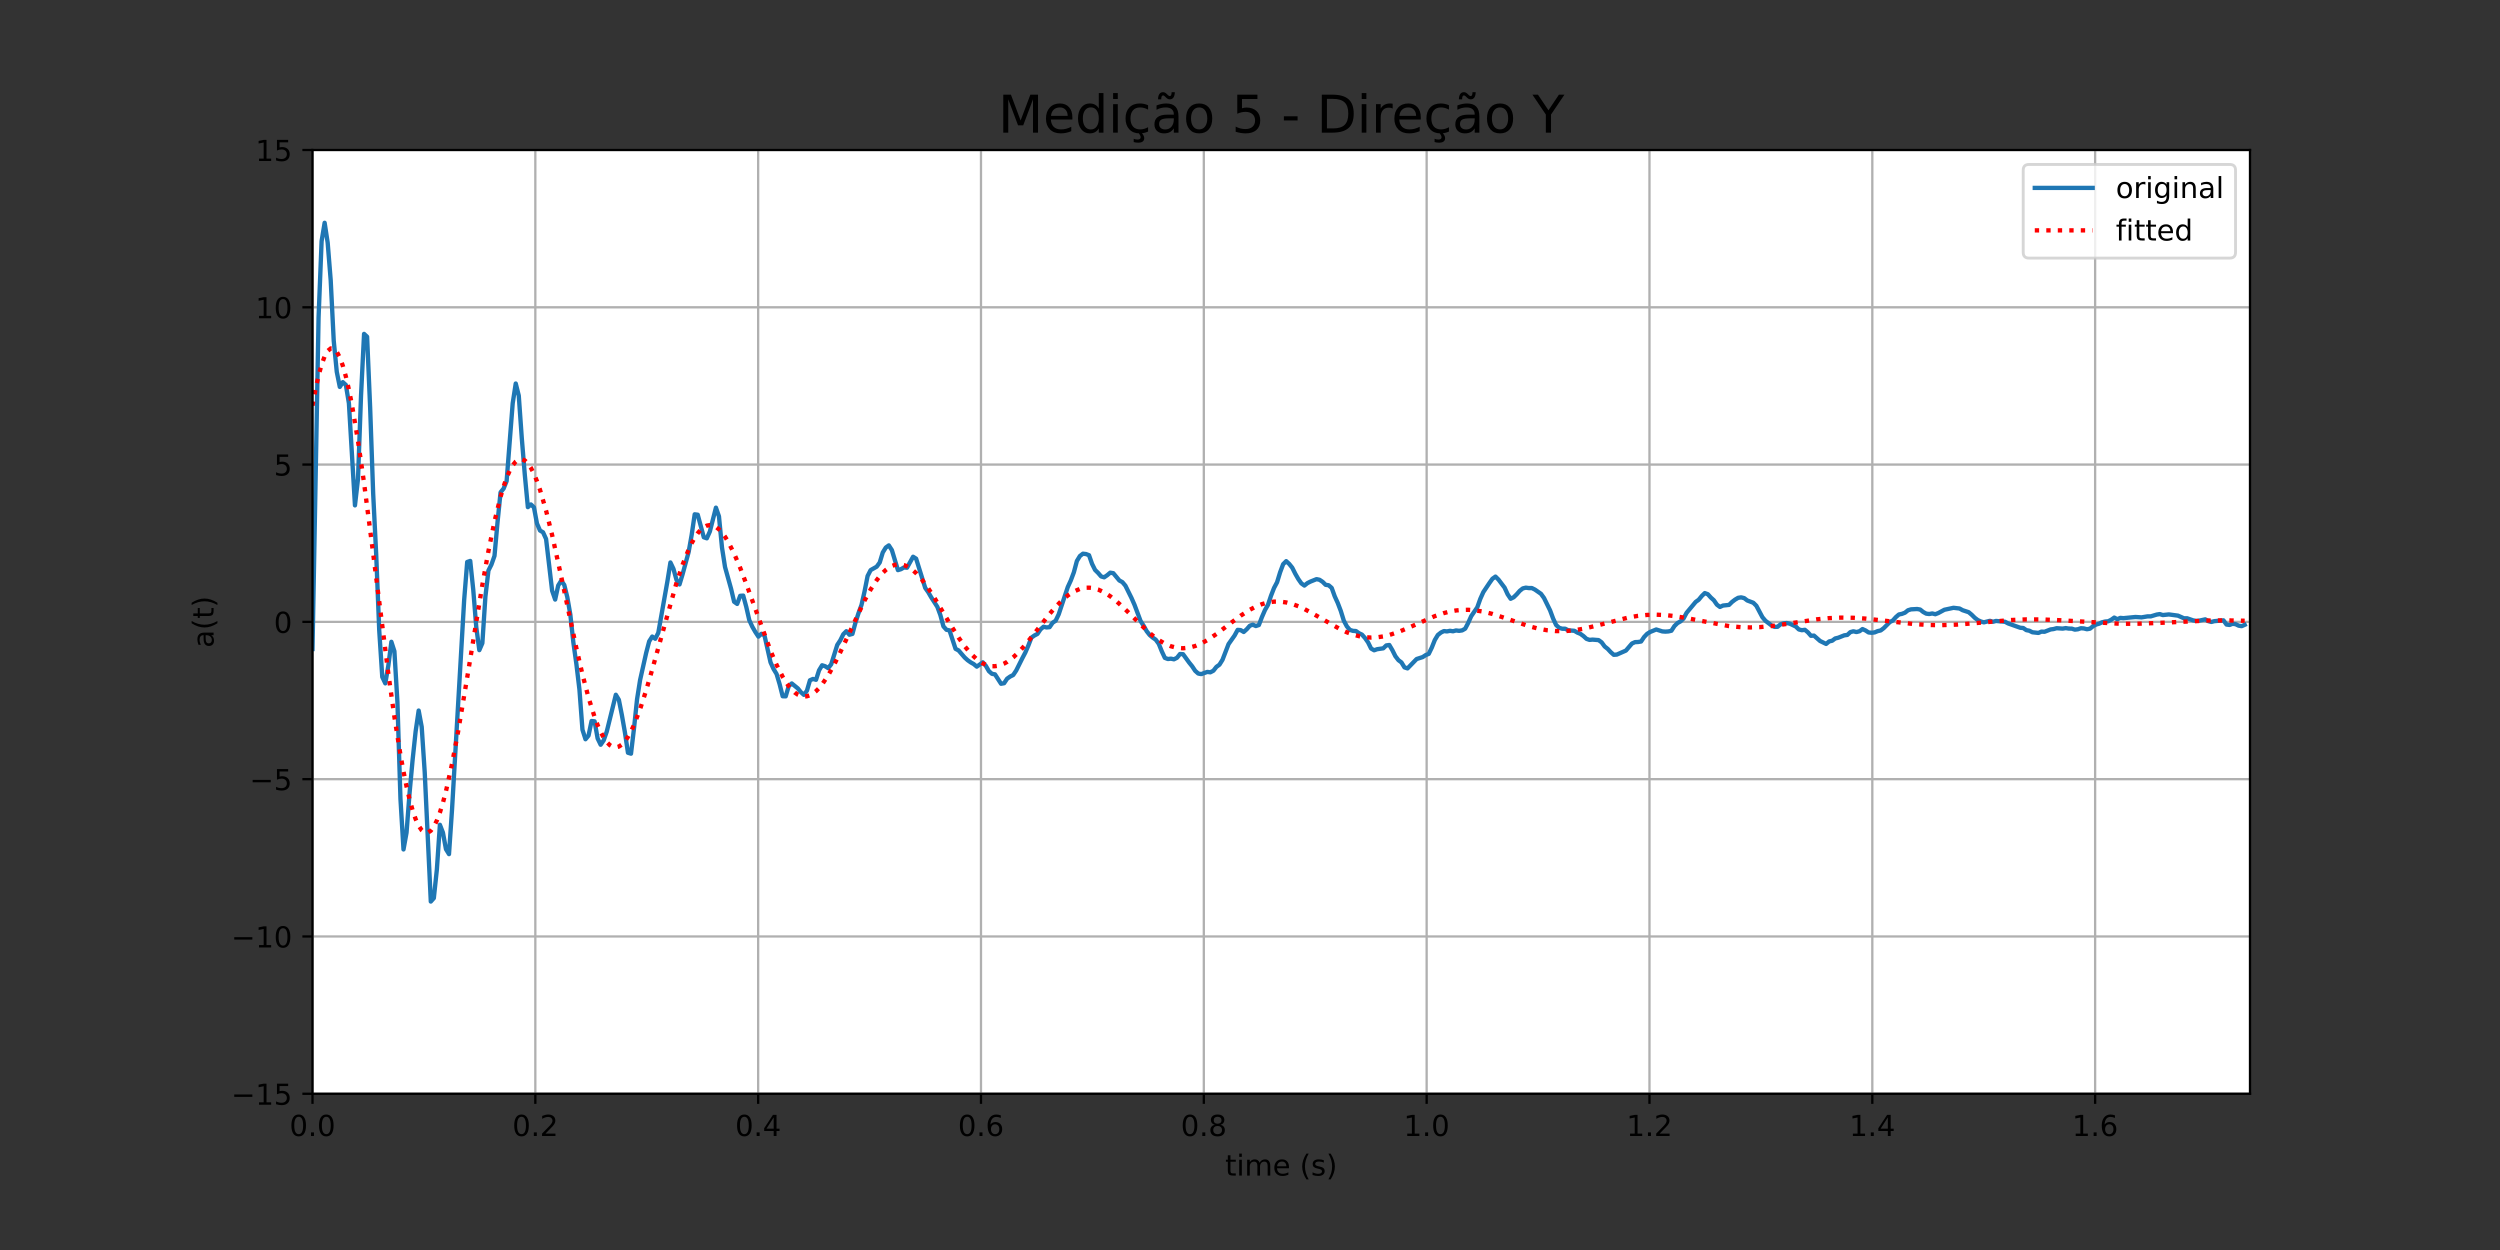 <?xml version="1.0" encoding="utf-8" standalone="no"?>
<!DOCTYPE svg PUBLIC "-//W3C//DTD SVG 1.1//EN"
  "http://www.w3.org/Graphics/SVG/1.1/DTD/svg11.dtd">
<!-- Created with matplotlib (https://matplotlib.org/) -->
<svg height="432pt" version="1.1" viewBox="0 0 864 432" width="864pt" xmlns="http://www.w3.org/2000/svg" xmlns:xlink="http://www.w3.org/1999/xlink">
 <rect x="0" y="0" width="864" height="432" fill="#333333" stroke="none"/>
 <defs>
  <style type="text/css">*{stroke-linecap:butt;stroke-linejoin:round;}</style>
 </defs>
 <g id="figure_1">
  <g id="patch_1">
   <path d="M 0 432 
L 864 432 
L 864 0 
L 0 0 
z
" style="fill:none;"/>
  </g>
  <g id="axes_1">
   <g id="patch_2">
    <path d="M 108 378 
L 777.6 378 
L 777.6 51.84 
L 108 51.84 
z
" style="fill:#ffffff;"/>
   </g>
   <g id="matplotlib.axis_1">
    <g id="xtick_1">
     <g id="line2d_1">
      <path clip-path="url(#p4e33ed9fc6)" d="M 108 378 
L 108 51.84 
" style="fill:none;stroke:#b0b0b0;stroke-linecap:square;stroke-width:0.8;"/>
     </g>
     <g id="line2d_2">
      <defs>
       <path d="M 0 0 
L 0 3.5 
" id="m8646ff4708" style="stroke:#000000;stroke-width:0.8;"/>
      </defs>
      <g>
       <use style="stroke:#000000;stroke-width:0.8;" x="108" xlink:href="#m8646ff4708" y="378"/>
      </g>
     </g>
     <g id="text_1">
      <!-- 0.0 -->
      <g transform="translate(100.048 392.598)scale(0.1 -0.1)">
       <defs>
        <path d="M 31.781 66.406 
Q 24.172 66.406 20.328 58.906 
Q 16.5 51.422 16.5 36.375 
Q 16.5 21.391 20.328 13.891 
Q 24.172 6.391 31.781 6.391 
Q 39.453 6.391 43.281 13.891 
Q 47.125 21.391 47.125 36.375 
Q 47.125 51.422 43.281 58.906 
Q 39.453 66.406 31.781 66.406 
z
M 31.781 74.219 
Q 44.047 74.219 50.516 64.516 
Q 56.984 54.828 56.984 36.375 
Q 56.984 17.969 50.516 8.266 
Q 44.047 -1.422 31.781 -1.422 
Q 19.531 -1.422 13.062 8.266 
Q 6.594 17.969 6.594 36.375 
Q 6.594 54.828 13.062 64.516 
Q 19.531 74.219 31.781 74.219 
z
" id="DejaVuSans-48"/>
        <path d="M 10.688 12.406 
L 21 12.406 
L 21 0 
L 10.688 0 
z
" id="DejaVuSans-46"/>
       </defs>
       <use xlink:href="#DejaVuSans-48"/>
       <use x="63.623" xlink:href="#DejaVuSans-46"/>
       <use x="95.41" xlink:href="#DejaVuSans-48"/>
      </g>
     </g>
    </g>
    <g id="xtick_2">
     <g id="line2d_3">
      <path clip-path="url(#p4e33ed9fc6)" d="M 185.01 378 
L 185.01 51.84 
" style="fill:none;stroke:#b0b0b0;stroke-linecap:square;stroke-width:0.8;"/>
     </g>
     <g id="line2d_4">
      <g>
       <use style="stroke:#000000;stroke-width:0.8;" x="185.01" xlink:href="#m8646ff4708" y="378"/>
      </g>
     </g>
     <g id="text_2">
      <!-- 0.2 -->
      <g transform="translate(177.058 392.598)scale(0.1 -0.1)">
       <defs>
        <path d="M 19.188 8.297 
L 53.609 8.297 
L 53.609 0 
L 7.328 0 
L 7.328 8.297 
Q 12.938 14.109 22.625 23.891 
Q 32.328 33.688 34.812 36.531 
Q 39.547 41.844 41.422 45.531 
Q 43.312 49.219 43.312 52.781 
Q 43.312 58.594 39.234 62.25 
Q 35.156 65.922 28.609 65.922 
Q 23.969 65.922 18.812 64.312 
Q 13.672 62.703 7.812 59.422 
L 7.812 69.391 
Q 13.766 71.781 18.938 73 
Q 24.125 74.219 28.422 74.219 
Q 39.75 74.219 46.484 68.547 
Q 53.219 62.891 53.219 53.422 
Q 53.219 48.922 51.531 44.891 
Q 49.859 40.875 45.406 35.406 
Q 44.188 33.984 37.641 27.219 
Q 31.109 20.453 19.188 8.297 
z
" id="DejaVuSans-50"/>
       </defs>
       <use xlink:href="#DejaVuSans-48"/>
       <use x="63.623" xlink:href="#DejaVuSans-46"/>
       <use x="95.41" xlink:href="#DejaVuSans-50"/>
      </g>
     </g>
    </g>
    <g id="xtick_3">
     <g id="line2d_5">
      <path clip-path="url(#p4e33ed9fc6)" d="M 262.02 378 
L 262.02 51.84 
" style="fill:none;stroke:#b0b0b0;stroke-linecap:square;stroke-width:0.8;"/>
     </g>
     <g id="line2d_6">
      <g>
       <use style="stroke:#000000;stroke-width:0.8;" x="262.02" xlink:href="#m8646ff4708" y="378"/>
      </g>
     </g>
     <g id="text_3">
      <!-- 0.4 -->
      <g transform="translate(254.068 392.598)scale(0.1 -0.1)">
       <defs>
        <path d="M 37.797 64.312 
L 12.891 25.391 
L 37.797 25.391 
z
M 35.203 72.906 
L 47.609 72.906 
L 47.609 25.391 
L 58.016 25.391 
L 58.016 17.188 
L 47.609 17.188 
L 47.609 0 
L 37.797 0 
L 37.797 17.188 
L 4.891 17.188 
L 4.891 26.703 
z
" id="DejaVuSans-52"/>
       </defs>
       <use xlink:href="#DejaVuSans-48"/>
       <use x="63.623" xlink:href="#DejaVuSans-46"/>
       <use x="95.41" xlink:href="#DejaVuSans-52"/>
      </g>
     </g>
    </g>
    <g id="xtick_4">
     <g id="line2d_7">
      <path clip-path="url(#p4e33ed9fc6)" d="M 339.029 378 
L 339.029 51.84 
" style="fill:none;stroke:#b0b0b0;stroke-linecap:square;stroke-width:0.8;"/>
     </g>
     <g id="line2d_8">
      <g>
       <use style="stroke:#000000;stroke-width:0.8;" x="339.029" xlink:href="#m8646ff4708" y="378"/>
      </g>
     </g>
     <g id="text_4">
      <!-- 0.6 -->
      <g transform="translate(331.078 392.598)scale(0.1 -0.1)">
       <defs>
        <path d="M 33.016 40.375 
Q 26.375 40.375 22.484 35.828 
Q 18.609 31.297 18.609 23.391 
Q 18.609 15.531 22.484 10.953 
Q 26.375 6.391 33.016 6.391 
Q 39.656 6.391 43.531 10.953 
Q 47.406 15.531 47.406 23.391 
Q 47.406 31.297 43.531 35.828 
Q 39.656 40.375 33.016 40.375 
z
M 52.594 71.297 
L 52.594 62.312 
Q 48.875 64.062 45.094 64.984 
Q 41.312 65.922 37.594 65.922 
Q 27.828 65.922 22.672 59.328 
Q 17.531 52.734 16.797 39.406 
Q 19.672 43.656 24.016 45.922 
Q 28.375 48.188 33.594 48.188 
Q 44.578 48.188 50.953 41.516 
Q 57.328 34.859 57.328 23.391 
Q 57.328 12.156 50.688 5.359 
Q 44.047 -1.422 33.016 -1.422 
Q 20.359 -1.422 13.672 8.266 
Q 6.984 17.969 6.984 36.375 
Q 6.984 53.656 15.188 63.938 
Q 23.391 74.219 37.203 74.219 
Q 40.922 74.219 44.703 73.484 
Q 48.484 72.75 52.594 71.297 
z
" id="DejaVuSans-54"/>
       </defs>
       <use xlink:href="#DejaVuSans-48"/>
       <use x="63.623" xlink:href="#DejaVuSans-46"/>
       <use x="95.41" xlink:href="#DejaVuSans-54"/>
      </g>
     </g>
    </g>
    <g id="xtick_5">
     <g id="line2d_9">
      <path clip-path="url(#p4e33ed9fc6)" d="M 416.039 378 
L 416.039 51.84 
" style="fill:none;stroke:#b0b0b0;stroke-linecap:square;stroke-width:0.8;"/>
     </g>
     <g id="line2d_10">
      <g>
       <use style="stroke:#000000;stroke-width:0.8;" x="416.039" xlink:href="#m8646ff4708" y="378"/>
      </g>
     </g>
     <g id="text_5">
      <!-- 0.8 -->
      <g transform="translate(408.088 392.598)scale(0.1 -0.1)">
       <defs>
        <path d="M 31.781 34.625 
Q 24.75 34.625 20.719 30.859 
Q 16.703 27.094 16.703 20.516 
Q 16.703 13.922 20.719 10.156 
Q 24.75 6.391 31.781 6.391 
Q 38.812 6.391 42.859 10.172 
Q 46.922 13.969 46.922 20.516 
Q 46.922 27.094 42.891 30.859 
Q 38.875 34.625 31.781 34.625 
z
M 21.922 38.812 
Q 15.578 40.375 12.031 44.719 
Q 8.5 49.078 8.5 55.328 
Q 8.5 64.062 14.719 69.141 
Q 20.953 74.219 31.781 74.219 
Q 42.672 74.219 48.875 69.141 
Q 55.078 64.062 55.078 55.328 
Q 55.078 49.078 51.531 44.719 
Q 48 40.375 41.703 38.812 
Q 48.828 37.156 52.797 32.312 
Q 56.781 27.484 56.781 20.516 
Q 56.781 9.906 50.312 4.234 
Q 43.844 -1.422 31.781 -1.422 
Q 19.734 -1.422 13.25 4.234 
Q 6.781 9.906 6.781 20.516 
Q 6.781 27.484 10.781 32.312 
Q 14.797 37.156 21.922 38.812 
z
M 18.312 54.391 
Q 18.312 48.734 21.844 45.562 
Q 25.391 42.391 31.781 42.391 
Q 38.141 42.391 41.719 45.562 
Q 45.312 48.734 45.312 54.391 
Q 45.312 60.062 41.719 63.234 
Q 38.141 66.406 31.781 66.406 
Q 25.391 66.406 21.844 63.234 
Q 18.312 60.062 18.312 54.391 
z
" id="DejaVuSans-56"/>
       </defs>
       <use xlink:href="#DejaVuSans-48"/>
       <use x="63.623" xlink:href="#DejaVuSans-46"/>
       <use x="95.41" xlink:href="#DejaVuSans-56"/>
      </g>
     </g>
    </g>
    <g id="xtick_6">
     <g id="line2d_11">
      <path clip-path="url(#p4e33ed9fc6)" d="M 493.049 378 
L 493.049 51.84 
" style="fill:none;stroke:#b0b0b0;stroke-linecap:square;stroke-width:0.8;"/>
     </g>
     <g id="line2d_12">
      <g>
       <use style="stroke:#000000;stroke-width:0.8;" x="493.049" xlink:href="#m8646ff4708" y="378"/>
      </g>
     </g>
     <g id="text_6">
      <!-- 1.0 -->
      <g transform="translate(485.097 392.598)scale(0.1 -0.1)">
       <defs>
        <path d="M 12.406 8.297 
L 28.516 8.297 
L 28.516 63.922 
L 10.984 60.406 
L 10.984 69.391 
L 28.422 72.906 
L 38.281 72.906 
L 38.281 8.297 
L 54.391 8.297 
L 54.391 0 
L 12.406 0 
z
" id="DejaVuSans-49"/>
       </defs>
       <use xlink:href="#DejaVuSans-49"/>
       <use x="63.623" xlink:href="#DejaVuSans-46"/>
       <use x="95.41" xlink:href="#DejaVuSans-48"/>
      </g>
     </g>
    </g>
    <g id="xtick_7">
     <g id="line2d_13">
      <path clip-path="url(#p4e33ed9fc6)" d="M 570.059 378 
L 570.059 51.84 
" style="fill:none;stroke:#b0b0b0;stroke-linecap:square;stroke-width:0.8;"/>
     </g>
     <g id="line2d_14">
      <g>
       <use style="stroke:#000000;stroke-width:0.8;" x="570.059" xlink:href="#m8646ff4708" y="378"/>
      </g>
     </g>
     <g id="text_7">
      <!-- 1.2 -->
      <g transform="translate(562.107 392.598)scale(0.1 -0.1)">
       <use xlink:href="#DejaVuSans-49"/>
       <use x="63.623" xlink:href="#DejaVuSans-46"/>
       <use x="95.41" xlink:href="#DejaVuSans-50"/>
      </g>
     </g>
    </g>
    <g id="xtick_8">
     <g id="line2d_15">
      <path clip-path="url(#p4e33ed9fc6)" d="M 647.068 378 
L 647.068 51.84 
" style="fill:none;stroke:#b0b0b0;stroke-linecap:square;stroke-width:0.8;"/>
     </g>
     <g id="line2d_16">
      <g>
       <use style="stroke:#000000;stroke-width:0.8;" x="647.068" xlink:href="#m8646ff4708" y="378"/>
      </g>
     </g>
     <g id="text_8">
      <!-- 1.4 -->
      <g transform="translate(639.117 392.598)scale(0.1 -0.1)">
       <use xlink:href="#DejaVuSans-49"/>
       <use x="63.623" xlink:href="#DejaVuSans-46"/>
       <use x="95.41" xlink:href="#DejaVuSans-52"/>
      </g>
     </g>
    </g>
    <g id="xtick_9">
     <g id="line2d_17">
      <path clip-path="url(#p4e33ed9fc6)" d="M 724.078 378 
L 724.078 51.84 
" style="fill:none;stroke:#b0b0b0;stroke-linecap:square;stroke-width:0.8;"/>
     </g>
     <g id="line2d_18">
      <g>
       <use style="stroke:#000000;stroke-width:0.8;" x="724.078" xlink:href="#m8646ff4708" y="378"/>
      </g>
     </g>
     <g id="text_9">
      <!-- 1.6 -->
      <g transform="translate(716.127 392.598)scale(0.1 -0.1)">
       <use xlink:href="#DejaVuSans-49"/>
       <use x="63.623" xlink:href="#DejaVuSans-46"/>
       <use x="95.41" xlink:href="#DejaVuSans-54"/>
      </g>
     </g>
    </g>
    <g id="text_10">
     <!-- time (s) -->
     <g transform="translate(423.409 406.277)scale(0.1 -0.1)">
      <defs>
       <path d="M 18.312 70.219 
L 18.312 54.688 
L 36.812 54.688 
L 36.812 47.703 
L 18.312 47.703 
L 18.312 18.016 
Q 18.312 11.328 20.141 9.422 
Q 21.969 7.516 27.594 7.516 
L 36.812 7.516 
L 36.812 0 
L 27.594 0 
Q 17.188 0 13.234 3.875 
Q 9.281 7.766 9.281 18.016 
L 9.281 47.703 
L 2.688 47.703 
L 2.688 54.688 
L 9.281 54.688 
L 9.281 70.219 
z
" id="DejaVuSans-116"/>
       <path d="M 9.422 54.688 
L 18.406 54.688 
L 18.406 0 
L 9.422 0 
z
M 9.422 75.984 
L 18.406 75.984 
L 18.406 64.594 
L 9.422 64.594 
z
" id="DejaVuSans-105"/>
       <path d="M 52 44.188 
Q 55.375 50.25 60.062 53.125 
Q 64.75 56 71.094 56 
Q 79.641 56 84.281 50.016 
Q 88.922 44.047 88.922 33.016 
L 88.922 0 
L 79.891 0 
L 79.891 32.719 
Q 79.891 40.578 77.094 44.375 
Q 74.312 48.188 68.609 48.188 
Q 61.625 48.188 57.562 43.547 
Q 53.516 38.922 53.516 30.906 
L 53.516 0 
L 44.484 0 
L 44.484 32.719 
Q 44.484 40.625 41.703 44.406 
Q 38.922 48.188 33.109 48.188 
Q 26.219 48.188 22.156 43.531 
Q 18.109 38.875 18.109 30.906 
L 18.109 0 
L 9.078 0 
L 9.078 54.688 
L 18.109 54.688 
L 18.109 46.188 
Q 21.188 51.219 25.484 53.609 
Q 29.781 56 35.688 56 
Q 41.656 56 45.828 52.969 
Q 50 49.953 52 44.188 
z
" id="DejaVuSans-109"/>
       <path d="M 56.203 29.594 
L 56.203 25.203 
L 14.891 25.203 
Q 15.484 15.922 20.484 11.062 
Q 25.484 6.203 34.422 6.203 
Q 39.594 6.203 44.453 7.469 
Q 49.312 8.734 54.109 11.281 
L 54.109 2.781 
Q 49.266 0.734 44.188 -0.344 
Q 39.109 -1.422 33.891 -1.422 
Q 20.797 -1.422 13.156 6.188 
Q 5.516 13.812 5.516 26.812 
Q 5.516 40.234 12.766 48.109 
Q 20.016 56 32.328 56 
Q 43.359 56 49.781 48.891 
Q 56.203 41.797 56.203 29.594 
z
M 47.219 32.234 
Q 47.125 39.594 43.094 43.984 
Q 39.062 48.391 32.422 48.391 
Q 24.906 48.391 20.391 44.141 
Q 15.875 39.891 15.188 32.172 
z
" id="DejaVuSans-101"/>
       <path id="DejaVuSans-32"/>
       <path d="M 31 75.875 
Q 24.469 64.656 21.281 53.656 
Q 18.109 42.672 18.109 31.391 
Q 18.109 20.125 21.312 9.062 
Q 24.516 -2 31 -13.188 
L 23.188 -13.188 
Q 15.875 -1.703 12.234 9.375 
Q 8.594 20.453 8.594 31.391 
Q 8.594 42.281 12.203 53.312 
Q 15.828 64.359 23.188 75.875 
z
" id="DejaVuSans-40"/>
       <path d="M 44.281 53.078 
L 44.281 44.578 
Q 40.484 46.531 36.375 47.5 
Q 32.281 48.484 27.875 48.484 
Q 21.188 48.484 17.844 46.438 
Q 14.5 44.391 14.5 40.281 
Q 14.5 37.156 16.891 35.375 
Q 19.281 33.594 26.516 31.984 
L 29.594 31.297 
Q 39.156 29.25 43.188 25.516 
Q 47.219 21.781 47.219 15.094 
Q 47.219 7.469 41.188 3.016 
Q 35.156 -1.422 24.609 -1.422 
Q 20.219 -1.422 15.453 -0.562 
Q 10.688 0.297 5.422 2 
L 5.422 11.281 
Q 10.406 8.688 15.234 7.391 
Q 20.062 6.109 24.812 6.109 
Q 31.156 6.109 34.562 8.281 
Q 37.984 10.453 37.984 14.406 
Q 37.984 18.062 35.516 20.016 
Q 33.062 21.969 24.703 23.781 
L 21.578 24.516 
Q 13.234 26.266 9.516 29.906 
Q 5.812 33.547 5.812 39.891 
Q 5.812 47.609 11.281 51.797 
Q 16.75 56 26.812 56 
Q 31.781 56 36.172 55.266 
Q 40.578 54.547 44.281 53.078 
z
" id="DejaVuSans-115"/>
       <path d="M 8.016 75.875 
L 15.828 75.875 
Q 23.141 64.359 26.781 53.312 
Q 30.422 42.281 30.422 31.391 
Q 30.422 20.453 26.781 9.375 
Q 23.141 -1.703 15.828 -13.188 
L 8.016 -13.188 
Q 14.5 -2 17.703 9.062 
Q 20.906 20.125 20.906 31.391 
Q 20.906 42.672 17.703 53.656 
Q 14.5 64.656 8.016 75.875 
z
" id="DejaVuSans-41"/>
      </defs>
      <use xlink:href="#DejaVuSans-116"/>
      <use x="39.209" xlink:href="#DejaVuSans-105"/>
      <use x="66.992" xlink:href="#DejaVuSans-109"/>
      <use x="164.404" xlink:href="#DejaVuSans-101"/>
      <use x="225.928" xlink:href="#DejaVuSans-32"/>
      <use x="257.715" xlink:href="#DejaVuSans-40"/>
      <use x="296.729" xlink:href="#DejaVuSans-115"/>
      <use x="348.828" xlink:href="#DejaVuSans-41"/>
     </g>
    </g>
   </g>
   <g id="matplotlib.axis_2">
    <g id="ytick_1">
     <g id="line2d_19">
      <path clip-path="url(#p4e33ed9fc6)" d="M 108 378 
L 777.6 378 
" style="fill:none;stroke:#b0b0b0;stroke-linecap:square;stroke-width:0.8;"/>
     </g>
     <g id="line2d_20">
      <defs>
       <path d="M 0 0 
L -3.5 0 
" id="m3d2a334828" style="stroke:#000000;stroke-width:0.8;"/>
      </defs>
      <g>
       <use style="stroke:#000000;stroke-width:0.8;" x="108" xlink:href="#m3d2a334828" y="378"/>
      </g>
     </g>
     <g id="text_11">
      <!-- −15 -->
      <g transform="translate(79.895 381.799)scale(0.1 -0.1)">
       <defs>
        <path d="M 10.594 35.5 
L 73.188 35.5 
L 73.188 27.203 
L 10.594 27.203 
z
" id="DejaVuSans-8722"/>
        <path d="M 10.797 72.906 
L 49.516 72.906 
L 49.516 64.594 
L 19.828 64.594 
L 19.828 46.734 
Q 21.969 47.469 24.109 47.828 
Q 26.266 48.188 28.422 48.188 
Q 40.625 48.188 47.75 41.5 
Q 54.891 34.812 54.891 23.391 
Q 54.891 11.625 47.562 5.094 
Q 40.234 -1.422 26.906 -1.422 
Q 22.312 -1.422 17.547 -0.641 
Q 12.797 0.141 7.719 1.703 
L 7.719 11.625 
Q 12.109 9.234 16.797 8.062 
Q 21.484 6.891 26.703 6.891 
Q 35.156 6.891 40.078 11.328 
Q 45.016 15.766 45.016 23.391 
Q 45.016 31 40.078 35.438 
Q 35.156 39.891 26.703 39.891 
Q 22.75 39.891 18.812 39.016 
Q 14.891 38.141 10.797 36.281 
z
" id="DejaVuSans-53"/>
       </defs>
       <use xlink:href="#DejaVuSans-8722"/>
       <use x="83.789" xlink:href="#DejaVuSans-49"/>
       <use x="147.412" xlink:href="#DejaVuSans-53"/>
      </g>
     </g>
    </g>
    <g id="ytick_2">
     <g id="line2d_21">
      <path clip-path="url(#p4e33ed9fc6)" d="M 108 323.64 
L 777.6 323.64 
" style="fill:none;stroke:#b0b0b0;stroke-linecap:square;stroke-width:0.8;"/>
     </g>
     <g id="line2d_22">
      <g>
       <use style="stroke:#000000;stroke-width:0.8;" x="108" xlink:href="#m3d2a334828" y="323.64"/>
      </g>
     </g>
     <g id="text_12">
      <!-- −10 -->
      <g transform="translate(79.895 327.439)scale(0.1 -0.1)">
       <use xlink:href="#DejaVuSans-8722"/>
       <use x="83.789" xlink:href="#DejaVuSans-49"/>
       <use x="147.412" xlink:href="#DejaVuSans-48"/>
      </g>
     </g>
    </g>
    <g id="ytick_3">
     <g id="line2d_23">
      <path clip-path="url(#p4e33ed9fc6)" d="M 108 269.28 
L 777.6 269.28 
" style="fill:none;stroke:#b0b0b0;stroke-linecap:square;stroke-width:0.8;"/>
     </g>
     <g id="line2d_24">
      <g>
       <use style="stroke:#000000;stroke-width:0.8;" x="108" xlink:href="#m3d2a334828" y="269.28"/>
      </g>
     </g>
     <g id="text_13">
      <!-- −5 -->
      <g transform="translate(86.258 273.079)scale(0.1 -0.1)">
       <use xlink:href="#DejaVuSans-8722"/>
       <use x="83.789" xlink:href="#DejaVuSans-53"/>
      </g>
     </g>
    </g>
    <g id="ytick_4">
     <g id="line2d_25">
      <path clip-path="url(#p4e33ed9fc6)" d="M 108 214.92 
L 777.6 214.92 
" style="fill:none;stroke:#b0b0b0;stroke-linecap:square;stroke-width:0.8;"/>
     </g>
     <g id="line2d_26">
      <g>
       <use style="stroke:#000000;stroke-width:0.8;" x="108" xlink:href="#m3d2a334828" y="214.92"/>
      </g>
     </g>
     <g id="text_14">
      <!-- 0 -->
      <g transform="translate(94.638 218.719)scale(0.1 -0.1)">
       <use xlink:href="#DejaVuSans-48"/>
      </g>
     </g>
    </g>
    <g id="ytick_5">
     <g id="line2d_27">
      <path clip-path="url(#p4e33ed9fc6)" d="M 108 160.56 
L 777.6 160.56 
" style="fill:none;stroke:#b0b0b0;stroke-linecap:square;stroke-width:0.8;"/>
     </g>
     <g id="line2d_28">
      <g>
       <use style="stroke:#000000;stroke-width:0.8;" x="108" xlink:href="#m3d2a334828" y="160.56"/>
      </g>
     </g>
     <g id="text_15">
      <!-- 5 -->
      <g transform="translate(94.638 164.359)scale(0.1 -0.1)">
       <use xlink:href="#DejaVuSans-53"/>
      </g>
     </g>
    </g>
    <g id="ytick_6">
     <g id="line2d_29">
      <path clip-path="url(#p4e33ed9fc6)" d="M 108 106.2 
L 777.6 106.2 
" style="fill:none;stroke:#b0b0b0;stroke-linecap:square;stroke-width:0.8;"/>
     </g>
     <g id="line2d_30">
      <g>
       <use style="stroke:#000000;stroke-width:0.8;" x="108" xlink:href="#m3d2a334828" y="106.2"/>
      </g>
     </g>
     <g id="text_16">
      <!-- 10 -->
      <g transform="translate(88.275 109.999)scale(0.1 -0.1)">
       <use xlink:href="#DejaVuSans-49"/>
       <use x="63.623" xlink:href="#DejaVuSans-48"/>
      </g>
     </g>
    </g>
    <g id="ytick_7">
     <g id="line2d_31">
      <path clip-path="url(#p4e33ed9fc6)" d="M 108 51.84 
L 777.6 51.84 
" style="fill:none;stroke:#b0b0b0;stroke-linecap:square;stroke-width:0.8;"/>
     </g>
     <g id="line2d_32">
      <g>
       <use style="stroke:#000000;stroke-width:0.8;" x="108" xlink:href="#m3d2a334828" y="51.84"/>
      </g>
     </g>
     <g id="text_17">
      <!-- 15 -->
      <g transform="translate(88.275 55.639)scale(0.1 -0.1)">
       <use xlink:href="#DejaVuSans-49"/>
       <use x="63.623" xlink:href="#DejaVuSans-53"/>
      </g>
     </g>
    </g>
    <g id="text_18">
     <!-- a(t) -->
     <g transform="translate(73.816 223.846)rotate(-90)scale(0.1 -0.1)">
      <defs>
       <path d="M 34.281 27.484 
Q 23.391 27.484 19.188 25 
Q 14.984 22.516 14.984 16.5 
Q 14.984 11.719 18.141 8.906 
Q 21.297 6.109 26.703 6.109 
Q 34.188 6.109 38.703 11.406 
Q 43.219 16.703 43.219 25.484 
L 43.219 27.484 
z
M 52.203 31.203 
L 52.203 0 
L 43.219 0 
L 43.219 8.297 
Q 40.141 3.328 35.547 0.953 
Q 30.953 -1.422 24.312 -1.422 
Q 15.922 -1.422 10.953 3.297 
Q 6 8.016 6 15.922 
Q 6 25.141 12.172 29.828 
Q 18.359 34.516 30.609 34.516 
L 43.219 34.516 
L 43.219 35.406 
Q 43.219 41.609 39.141 45 
Q 35.062 48.391 27.688 48.391 
Q 23 48.391 18.547 47.266 
Q 14.109 46.141 10.016 43.891 
L 10.016 52.203 
Q 14.938 54.109 19.578 55.047 
Q 24.219 56 28.609 56 
Q 40.484 56 46.344 49.844 
Q 52.203 43.703 52.203 31.203 
z
" id="DejaVuSans-97"/>
      </defs>
      <use xlink:href="#DejaVuSans-97"/>
      <use x="61.279" xlink:href="#DejaVuSans-40"/>
      <use x="100.293" xlink:href="#DejaVuSans-116"/>
      <use x="139.502" xlink:href="#DejaVuSans-41"/>
     </g>
    </g>
   </g>
   <g id="line2d_33">
    <path clip-path="url(#p4e33ed9fc6)" d="M 108 224.304 
L 110.097 109.738 
L 111.145 83.338 
L 112.193 76.997 
L 113.242 83.873 
L 114.29 96.855 
L 115.338 117.792 
L 116.386 128.498 
L 117.435 133.714 
L 118.483 132.074 
L 119.531 133.035 
L 120.58 139.371 
L 122.676 174.654 
L 123.725 165.499 
L 124.773 136.654 
L 125.821 115.397 
L 126.869 116.386 
L 127.918 140.786 
L 128.966 170.521 
L 130.014 191.683 
L 131.063 217.892 
L 132.111 233.967 
L 133.159 236.168 
L 134.208 230.062 
L 135.256 221.809 
L 136.304 225.062 
L 137.352 242.693 
L 138.401 276.117 
L 139.449 293.563 
L 140.497 287.775 
L 141.546 274.069 
L 142.594 262.639 
L 143.642 252.777 
L 144.691 245.57 
L 145.739 251.21 
L 146.787 266.984 
L 148.884 311.573 
L 149.932 310.389 
L 150.98 300.501 
L 152.029 285.046 
L 153.077 287.75 
L 154.125 293.476 
L 155.174 295.184 
L 156.222 279.769 
L 160.415 207.336 
L 161.463 194.22 
L 162.512 193.862 
L 163.56 203.89 
L 164.608 216.852 
L 165.657 224.686 
L 166.705 222.265 
L 167.753 206.226 
L 168.801 197.171 
L 169.85 195.089 
L 170.898 192.109 
L 171.946 180.475 
L 172.995 170.142 
L 174.043 168.866 
L 175.091 166.253 
L 177.188 139.393 
L 178.236 132.545 
L 179.285 136.728 
L 180.333 151.48 
L 181.381 164.187 
L 182.429 175.267 
L 183.478 174.339 
L 184.526 175.322 
L 185.574 180.92 
L 186.623 183.349 
L 187.671 183.959 
L 188.719 186.263 
L 190.816 204.162 
L 191.864 207.207 
L 192.912 202.358 
L 193.961 200.675 
L 195.009 202.144 
L 196.057 206.366 
L 197.106 212.411 
L 198.154 222.06 
L 199.202 229.53 
L 200.251 238.275 
L 201.299 252.19 
L 202.347 255.48 
L 203.395 254.223 
L 204.444 249.184 
L 205.492 249.296 
L 206.54 255.213 
L 207.589 257.381 
L 208.637 255.858 
L 209.685 252.864 
L 212.83 240.11 
L 213.878 241.847 
L 214.927 247.176 
L 215.975 253.137 
L 217.023 260.147 
L 218.072 260.47 
L 219.12 251.646 
L 220.168 241.65 
L 221.217 235.014 
L 223.313 225.652 
L 224.361 221.638 
L 225.41 219.996 
L 226.458 220.759 
L 227.506 218.693 
L 230.651 200.932 
L 231.7 194.392 
L 232.748 196.606 
L 233.796 200.402 
L 234.845 201.976 
L 235.893 198.489 
L 237.989 190.789 
L 239.038 184.872 
L 240.086 177.748 
L 241.134 177.888 
L 243.231 185.679 
L 244.279 186.045 
L 245.328 183.69 
L 247.424 175.448 
L 248.472 178.451 
L 249.521 189.242 
L 250.569 195.973 
L 252.666 203.517 
L 253.714 207.965 
L 254.762 208.714 
L 255.811 205.913 
L 256.859 205.842 
L 257.907 209.733 
L 258.955 214.336 
L 260.004 216.606 
L 261.052 218.426 
L 262.1 220.009 
L 263.149 219.04 
L 264.197 219.583 
L 266.294 228.898 
L 267.342 231.208 
L 268.39 232.935 
L 269.438 236.46 
L 270.487 240.621 
L 271.535 240.656 
L 272.583 237.147 
L 273.632 236.201 
L 275.728 237.91 
L 276.777 239.204 
L 277.825 240.137 
L 278.873 238.701 
L 279.921 235.103 
L 280.97 234.643 
L 282.018 234.935 
L 283.066 231.657 
L 284.115 229.923 
L 285.163 230.252 
L 286.211 230.91 
L 287.26 229.589 
L 289.356 222.894 
L 290.404 221.291 
L 291.453 219.185 
L 292.501 218.139 
L 293.549 219.36 
L 294.598 219.079 
L 295.646 215.199 
L 296.694 211.917 
L 297.743 209.042 
L 298.791 204.393 
L 299.839 199.075 
L 300.888 197.029 
L 302.984 195.842 
L 304.032 194.41 
L 305.081 190.944 
L 306.129 189.239 
L 307.177 188.487 
L 308.226 190.108 
L 310.322 197.03 
L 311.371 196.712 
L 312.419 196.109 
L 313.467 196.201 
L 315.564 192.412 
L 316.612 193.074 
L 319.757 203.186 
L 320.805 204.665 
L 321.854 206.475 
L 323.95 209.734 
L 324.998 212.587 
L 326.047 216.474 
L 327.095 217.65 
L 328.143 217.863 
L 330.24 224.238 
L 331.288 224.794 
L 333.385 227.23 
L 334.433 228.178 
L 335.481 228.918 
L 336.53 229.514 
L 337.578 230.386 
L 339.675 228.905 
L 340.723 230.143 
L 341.771 231.951 
L 342.82 232.873 
L 343.868 233.059 
L 345.964 236.305 
L 347.013 236.119 
L 348.061 234.552 
L 349.109 233.813 
L 350.158 233.29 
L 351.206 231.712 
L 353.303 227.514 
L 354.351 225.516 
L 355.399 223.096 
L 356.447 220.368 
L 357.496 219.628 
L 358.544 219.082 
L 359.592 217.525 
L 360.641 216.604 
L 361.689 216.842 
L 362.737 216.747 
L 363.786 215.218 
L 364.834 214.514 
L 365.882 212.323 
L 369.027 202.881 
L 370.075 200.592 
L 371.124 197.795 
L 372.172 193.882 
L 373.22 192.155 
L 374.269 191.359 
L 375.317 191.479 
L 376.365 191.879 
L 377.414 194.876 
L 378.462 196.978 
L 379.51 198.008 
L 380.558 199.22 
L 381.607 199.52 
L 382.655 198.793 
L 383.703 197.916 
L 384.752 198.092 
L 386.848 200.614 
L 387.897 201.181 
L 388.945 202.424 
L 391.041 206.656 
L 392.09 209.041 
L 394.186 214.63 
L 395.235 216.25 
L 396.283 218.128 
L 397.331 219.463 
L 398.38 220.349 
L 399.428 221.08 
L 400.476 222.521 
L 401.524 225.121 
L 402.573 227.361 
L 403.621 227.756 
L 404.669 227.635 
L 405.718 227.856 
L 406.766 227.331 
L 407.814 226.022 
L 408.863 226.087 
L 410.959 228.968 
L 412.007 230.263 
L 413.056 231.835 
L 414.104 232.773 
L 415.152 232.97 
L 417.249 232.212 
L 418.297 232.349 
L 419.346 231.8 
L 420.394 230.468 
L 421.442 229.712 
L 422.491 228.034 
L 424.587 222.598 
L 426.684 219.618 
L 427.732 217.685 
L 428.78 217.77 
L 429.829 218.406 
L 430.877 217.461 
L 431.925 216.259 
L 432.974 215.888 
L 434.022 216.358 
L 435.07 216.013 
L 436.118 213.271 
L 437.167 210.855 
L 438.215 209.019 
L 439.263 205.884 
L 440.312 203.193 
L 441.36 201.215 
L 442.408 197.787 
L 443.457 194.982 
L 444.505 193.936 
L 445.553 194.895 
L 446.601 196.197 
L 447.65 198.293 
L 448.698 200.119 
L 449.746 201.616 
L 450.795 202.37 
L 451.843 201.529 
L 452.891 200.999 
L 454.988 200.151 
L 456.036 200.372 
L 457.084 201.072 
L 458.133 202.109 
L 459.181 202.266 
L 460.229 203.173 
L 461.278 206.084 
L 462.326 208.385 
L 463.374 211.125 
L 464.423 214.506 
L 465.471 216.477 
L 466.519 217.689 
L 467.567 218.022 
L 468.616 218.087 
L 469.664 218.833 
L 470.712 219.331 
L 471.761 220.517 
L 472.809 222.017 
L 473.857 224.142 
L 474.906 224.737 
L 475.954 224.363 
L 478.05 224.062 
L 479.099 223.059 
L 480.147 222.907 
L 481.195 224.686 
L 482.244 226.785 
L 483.292 228.143 
L 484.34 228.93 
L 485.389 230.648 
L 486.437 230.999 
L 489.582 227.761 
L 491.678 227.085 
L 492.727 226.396 
L 493.775 225.975 
L 494.823 223.819 
L 495.872 221.186 
L 496.92 219.452 
L 497.968 218.618 
L 499.017 218.1 
L 500.065 218.212 
L 501.113 218.011 
L 502.161 218.167 
L 503.21 217.884 
L 504.258 218.018 
L 505.306 217.866 
L 506.355 217.284 
L 507.403 215.29 
L 508.451 212.951 
L 510.548 209.896 
L 511.596 206.958 
L 512.644 204.624 
L 514.741 201.488 
L 515.789 200.022 
L 516.838 199.274 
L 517.886 200.315 
L 519.983 203.087 
L 521.031 205.369 
L 522.079 206.936 
L 523.127 206.416 
L 524.176 205.391 
L 525.224 204.191 
L 526.272 203.356 
L 527.321 203.097 
L 528.369 203.237 
L 529.417 203.237 
L 530.466 203.761 
L 532.562 205.222 
L 533.61 206.667 
L 535.707 210.938 
L 536.755 213.754 
L 537.804 216.018 
L 538.852 216.967 
L 539.9 217.29 
L 540.949 217.292 
L 541.997 217.844 
L 544.093 218.001 
L 545.142 218.624 
L 546.19 219.061 
L 547.238 219.82 
L 548.287 220.783 
L 549.335 221.146 
L 550.383 221.052 
L 552.48 221.219 
L 553.528 222 
L 554.577 223.425 
L 555.625 224.252 
L 556.673 225.387 
L 557.721 226.304 
L 558.77 226.222 
L 561.915 224.837 
L 564.011 222.393 
L 565.06 221.924 
L 566.108 221.875 
L 567.156 221.707 
L 568.204 220.149 
L 569.253 219.049 
L 570.301 218.401 
L 572.398 217.549 
L 574.494 218.216 
L 575.543 218.289 
L 576.591 218.224 
L 577.639 217.98 
L 578.687 216.362 
L 579.736 215.334 
L 580.784 214.751 
L 581.832 213.757 
L 582.881 211.791 
L 586.026 208.025 
L 587.074 207.266 
L 588.122 205.995 
L 589.17 204.975 
L 590.219 205.357 
L 591.267 206.513 
L 592.315 207.461 
L 593.364 208.972 
L 594.412 209.762 
L 595.46 209.279 
L 597.557 209.051 
L 598.605 208.021 
L 599.653 207.223 
L 600.702 206.607 
L 601.75 206.451 
L 602.798 206.714 
L 603.847 207.519 
L 605.943 208.314 
L 606.992 209.355 
L 609.088 213.302 
L 610.136 214.547 
L 612.233 216.147 
L 613.281 216.654 
L 614.33 216.619 
L 615.378 215.756 
L 616.426 215.424 
L 617.475 215.311 
L 618.523 215.535 
L 620.62 216.514 
L 621.668 217.535 
L 622.716 217.802 
L 623.764 217.659 
L 624.813 218.53 
L 625.861 219.727 
L 626.909 219.664 
L 629.006 221.519 
L 631.103 222.542 
L 632.151 221.678 
L 633.199 221.435 
L 634.247 220.649 
L 635.296 220.399 
L 637.392 219.568 
L 638.441 219.429 
L 639.489 218.457 
L 640.537 218.174 
L 641.586 218.436 
L 642.634 218.159 
L 643.682 217.408 
L 644.73 217.89 
L 645.779 218.576 
L 646.827 218.682 
L 647.875 218.555 
L 648.924 218.118 
L 649.972 217.878 
L 651.02 217.09 
L 653.117 214.987 
L 654.165 214.444 
L 655.213 213.273 
L 656.262 212.363 
L 657.31 212.148 
L 658.358 211.747 
L 659.407 210.905 
L 660.455 210.591 
L 662.552 210.477 
L 663.6 210.65 
L 664.648 211.494 
L 665.696 212.076 
L 666.745 212.203 
L 667.793 212.012 
L 668.841 212.275 
L 669.89 211.863 
L 671.986 210.731 
L 674.083 210.286 
L 675.131 210.055 
L 677.228 210.305 
L 678.276 210.888 
L 680.373 211.576 
L 681.421 212.455 
L 682.469 213.498 
L 683.518 214.302 
L 684.566 214.781 
L 685.614 215.086 
L 687.711 214.555 
L 688.759 214.892 
L 689.807 214.599 
L 692.952 214.891 
L 694.001 215.454 
L 698.194 216.954 
L 699.242 217.042 
L 700.29 217.774 
L 701.339 217.977 
L 702.387 218.511 
L 704.484 218.741 
L 705.532 218.285 
L 706.58 218.342 
L 708.677 217.535 
L 709.725 217.397 
L 710.773 217.11 
L 712.87 217.249 
L 713.918 217.072 
L 714.967 217.235 
L 716.015 217.259 
L 717.063 217.598 
L 718.112 217.474 
L 719.16 217.117 
L 720.208 217.195 
L 721.256 217.463 
L 722.305 217.27 
L 723.353 216.419 
L 724.401 215.842 
L 725.45 215.552 
L 726.498 215.057 
L 727.546 214.802 
L 728.595 214.717 
L 729.643 214.19 
L 730.691 213.436 
L 731.739 214 
L 732.788 213.537 
L 733.836 213.637 
L 738.029 213.232 
L 740.126 213.364 
L 742.223 213.011 
L 743.271 213.025 
L 745.367 212.398 
L 746.416 212.229 
L 747.464 212.564 
L 749.561 212.344 
L 752.706 212.765 
L 754.802 213.697 
L 755.85 213.672 
L 757.947 214.402 
L 758.995 214.585 
L 760.044 214.503 
L 762.14 214.048 
L 763.189 214.666 
L 764.237 214.948 
L 765.285 214.672 
L 768.43 214.401 
L 769.478 215.845 
L 770.527 215.985 
L 771.575 215.576 
L 772.623 215.715 
L 773.672 216.229 
L 774.72 216.402 
L 775.768 215.934 
L 775.768 215.934 
" style="fill:none;stroke:#1f77b4;stroke-linecap:square;stroke-width:1.5;"/>
   </g>
   <g id="line2d_34">
    <path clip-path="url(#p4e33ed9fc6)" d="M 108 140.196 
L 109.048 134.544 
L 110.097 129.799 
L 111.145 125.997 
L 112.193 123.159 
L 113.242 121.299 
L 114.29 120.419 
L 115.338 120.512 
L 116.386 121.561 
L 117.435 123.539 
L 118.483 126.411 
L 119.531 130.134 
L 120.58 134.654 
L 121.628 139.914 
L 123.725 152.384 
L 125.821 166.953 
L 128.966 191.305 
L 134.208 232.787 
L 136.304 247.752 
L 138.401 260.908 
L 139.449 266.657 
L 140.497 271.786 
L 141.546 276.254 
L 142.594 280.027 
L 143.642 283.076 
L 144.691 285.384 
L 145.739 286.939 
L 146.787 287.738 
L 147.835 287.785 
L 148.884 287.093 
L 149.932 285.68 
L 150.98 283.572 
L 152.029 280.804 
L 153.077 277.413 
L 154.125 273.444 
L 156.222 263.978 
L 158.318 252.854 
L 161.463 234.163 
L 166.705 202.109 
L 168.801 190.475 
L 170.898 180.205 
L 172.995 171.664 
L 174.043 168.135 
L 175.091 165.139 
L 176.14 162.698 
L 177.188 160.826 
L 178.236 159.534 
L 179.285 158.825 
L 180.333 158.697 
L 181.381 159.141 
L 182.429 160.143 
L 183.478 161.684 
L 184.526 163.74 
L 185.574 166.28 
L 186.623 169.272 
L 188.719 176.455 
L 190.816 184.945 
L 193.961 199.287 
L 199.202 224.049 
L 201.299 233.09 
L 203.395 241.105 
L 205.492 247.807 
L 206.54 250.592 
L 207.589 252.969 
L 208.637 254.921 
L 209.685 256.435 
L 210.734 257.503 
L 211.782 258.121 
L 212.83 258.291 
L 213.878 258.019 
L 214.927 257.314 
L 215.975 256.19 
L 217.023 254.667 
L 218.072 252.766 
L 219.12 250.512 
L 221.217 245.065 
L 223.313 238.587 
L 225.41 231.373 
L 233.796 201.438 
L 235.893 195.185 
L 237.989 189.929 
L 239.038 187.733 
L 240.086 185.849 
L 241.134 184.29 
L 242.183 183.068 
L 243.231 182.19 
L 244.279 181.658 
L 245.328 181.472 
L 246.376 181.628 
L 247.424 182.119 
L 248.472 182.935 
L 249.521 184.062 
L 250.569 185.482 
L 251.617 187.178 
L 253.714 191.306 
L 255.811 196.246 
L 257.907 201.774 
L 266.294 224.904 
L 268.39 229.781 
L 270.487 233.901 
L 271.535 235.631 
L 272.583 237.124 
L 273.632 238.366 
L 274.68 239.35 
L 275.728 240.07 
L 276.777 240.523 
L 277.825 240.709 
L 278.873 240.63 
L 279.921 240.292 
L 280.97 239.702 
L 282.018 238.871 
L 283.066 237.81 
L 284.115 236.535 
L 286.211 233.409 
L 288.308 229.643 
L 290.404 225.41 
L 298.791 207.541 
L 300.888 203.74 
L 302.984 200.512 
L 304.032 199.149 
L 305.081 197.968 
L 306.129 196.979 
L 307.177 196.188 
L 308.226 195.6 
L 309.274 195.218 
L 310.322 195.042 
L 311.371 195.07 
L 312.419 195.299 
L 313.467 195.724 
L 314.515 196.336 
L 315.564 197.126 
L 316.612 198.084 
L 318.709 200.45 
L 320.805 203.32 
L 322.902 206.56 
L 328.143 215.344 
L 331.288 220.36 
L 333.385 223.323 
L 335.481 225.851 
L 337.578 227.857 
L 338.626 228.644 
L 339.675 229.279 
L 340.723 229.757 
L 341.771 230.077 
L 342.82 230.238 
L 343.868 230.242 
L 344.916 230.089 
L 345.964 229.786 
L 347.013 229.336 
L 348.061 228.748 
L 350.158 227.19 
L 352.254 225.19 
L 354.351 222.844 
L 357.496 218.908 
L 362.737 212.17 
L 364.834 209.729 
L 366.931 207.576 
L 369.027 205.788 
L 371.124 204.426 
L 373.22 203.529 
L 374.269 203.262 
L 375.317 203.119 
L 376.365 203.097 
L 377.414 203.195 
L 379.51 203.74 
L 381.607 204.716 
L 383.703 206.069 
L 385.8 207.732 
L 388.945 210.64 
L 396.283 217.855 
L 398.38 219.652 
L 400.476 221.2 
L 402.573 222.446 
L 404.669 223.349 
L 406.766 223.883 
L 408.863 224.041 
L 410.959 223.828 
L 413.056 223.264 
L 415.152 222.383 
L 417.249 221.232 
L 420.394 219.121 
L 425.635 215.11 
L 428.78 212.774 
L 431.925 210.743 
L 434.022 209.643 
L 436.118 208.79 
L 438.215 208.212 
L 440.312 207.921 
L 442.408 207.921 
L 444.505 208.202 
L 446.601 208.743 
L 448.698 209.514 
L 450.795 210.477 
L 453.94 212.181 
L 463.374 217.573 
L 465.471 218.519 
L 467.567 219.291 
L 469.664 219.861 
L 471.761 220.215 
L 473.857 220.344 
L 475.954 220.252 
L 478.05 219.949 
L 480.147 219.453 
L 483.292 218.41 
L 486.437 217.106 
L 495.872 212.938 
L 499.017 211.877 
L 501.113 211.345 
L 503.21 210.974 
L 505.306 210.774 
L 507.403 210.746 
L 509.5 210.887 
L 512.644 211.389 
L 515.789 212.18 
L 519.983 213.539 
L 528.369 216.399 
L 531.514 217.229 
L 534.659 217.813 
L 537.804 218.11 
L 540.949 218.108 
L 544.093 217.822 
L 547.238 217.291 
L 551.432 216.308 
L 562.963 213.366 
L 566.108 212.838 
L 569.253 212.521 
L 572.398 212.434 
L 575.543 212.572 
L 578.687 212.913 
L 582.881 213.612 
L 597.557 216.386 
L 601.75 216.761 
L 604.895 216.838 
L 608.04 216.74 
L 612.233 216.37 
L 617.475 215.633 
L 627.958 214.036 
L 632.151 213.628 
L 636.344 213.447 
L 640.537 213.509 
L 644.73 213.787 
L 651.02 214.478 
L 661.503 215.681 
L 666.745 216.004 
L 670.938 216.056 
L 676.18 215.871 
L 682.469 215.376 
L 695.049 214.277 
L 700.29 214.064 
L 705.532 214.073 
L 711.822 214.347 
L 732.788 215.578 
L 739.078 215.556 
L 746.416 215.266 
L 763.189 214.454 
L 769.478 214.402 
L 775.768 214.531 
L 775.768 214.531 
" style="fill:none;stroke:#ff0000;stroke-dasharray:1.5,2.475;stroke-dashoffset:0;stroke-width:1.5;"/>
   </g>
   <g id="patch_3">
    <path d="M 108 378 
L 108 51.84 
" style="fill:none;stroke:#000000;stroke-linecap:square;stroke-linejoin:miter;stroke-width:0.8;"/>
   </g>
   <g id="patch_4">
    <path d="M 777.6 378 
L 777.6 51.84 
" style="fill:none;stroke:#000000;stroke-linecap:square;stroke-linejoin:miter;stroke-width:0.8;"/>
   </g>
   <g id="patch_5">
    <path d="M 108 378 
L 777.6 378 
" style="fill:none;stroke:#000000;stroke-linecap:square;stroke-linejoin:miter;stroke-width:0.8;"/>
   </g>
   <g id="patch_6">
    <path d="M 108 51.84 
L 777.6 51.84 
" style="fill:none;stroke:#000000;stroke-linecap:square;stroke-linejoin:miter;stroke-width:0.8;"/>
   </g>
   <g id="text_19">
    <!-- Medição 5 - Direção Y -->
    <g transform="translate(344.964 45.84)scale(0.18 -0.18)">
     <defs>
      <path d="M 9.812 72.906 
L 24.516 72.906 
L 43.109 23.297 
L 61.812 72.906 
L 76.516 72.906 
L 76.516 0 
L 66.891 0 
L 66.891 64.016 
L 48.094 14.016 
L 38.188 14.016 
L 19.391 64.016 
L 19.391 0 
L 9.812 0 
z
" id="DejaVuSans-77"/>
      <path d="M 45.406 46.391 
L 45.406 75.984 
L 54.391 75.984 
L 54.391 0 
L 45.406 0 
L 45.406 8.203 
Q 42.578 3.328 38.25 0.953 
Q 33.938 -1.422 27.875 -1.422 
Q 17.969 -1.422 11.734 6.484 
Q 5.516 14.406 5.516 27.297 
Q 5.516 40.188 11.734 48.094 
Q 17.969 56 27.875 56 
Q 33.938 56 38.25 53.625 
Q 42.578 51.266 45.406 46.391 
z
M 14.797 27.297 
Q 14.797 17.391 18.875 11.75 
Q 22.953 6.109 30.078 6.109 
Q 37.203 6.109 41.297 11.75 
Q 45.406 17.391 45.406 27.297 
Q 45.406 37.203 41.297 42.844 
Q 37.203 48.484 30.078 48.484 
Q 22.953 48.484 18.875 42.844 
Q 14.797 37.203 14.797 27.297 
z
" id="DejaVuSans-100"/>
      <path d="M 48.781 52.594 
L 48.781 44.188 
Q 44.969 46.297 41.141 47.344 
Q 37.312 48.391 33.406 48.391 
Q 24.656 48.391 19.812 42.844 
Q 14.984 37.312 14.984 27.297 
Q 14.984 17.281 19.812 11.734 
Q 24.656 6.203 33.406 6.203 
Q 37.312 6.203 41.141 7.25 
Q 44.969 8.297 48.781 10.406 
L 48.781 2.094 
Q 45.016 0.344 40.984 -0.531 
Q 36.969 -1.422 32.422 -1.422 
Q 20.062 -1.422 12.781 6.344 
Q 5.516 14.109 5.516 27.297 
Q 5.516 40.672 12.859 48.328 
Q 20.219 56 33.016 56 
Q 37.156 56 41.109 55.141 
Q 45.062 54.297 48.781 52.594 
z
M 36.078 0 
Q 38.766 -3.031 40.078 -5.594 
Q 41.406 -8.156 41.406 -10.5 
Q 41.406 -14.844 38.469 -17.062 
Q 35.547 -19.281 29.781 -19.281 
Q 27.547 -19.281 25.422 -18.984 
Q 23.297 -18.703 21.188 -18.109 
L 21.188 -11.719 
Q 22.859 -12.547 24.656 -12.906 
Q 26.469 -13.281 28.766 -13.281 
Q 31.641 -13.281 33.109 -12.109 
Q 34.578 -10.938 34.578 -8.688 
Q 34.578 -7.234 33.516 -5.109 
Q 32.469 -2.984 30.281 0 
z
" id="DejaVuSans-231"/>
      <path d="M 34.281 27.484 
Q 23.391 27.484 19.188 25 
Q 14.984 22.516 14.984 16.5 
Q 14.984 11.719 18.141 8.906 
Q 21.297 6.109 26.703 6.109 
Q 34.188 6.109 38.703 11.406 
Q 43.219 16.703 43.219 25.484 
L 43.219 27.484 
z
M 52.203 31.203 
L 52.203 0 
L 43.219 0 
L 43.219 8.297 
Q 40.141 3.328 35.547 0.953 
Q 30.953 -1.422 24.312 -1.422 
Q 15.922 -1.422 10.953 3.297 
Q 6 8.016 6 15.922 
Q 6 25.141 12.172 29.828 
Q 18.359 34.516 30.609 34.516 
L 43.219 34.516 
L 43.219 35.406 
Q 43.219 41.609 39.141 45 
Q 35.062 48.391 27.688 48.391 
Q 23 48.391 18.547 47.266 
Q 14.109 46.141 10.016 43.891 
L 10.016 52.203 
Q 14.938 54.109 19.578 55.047 
Q 24.219 56 28.609 56 
Q 40.484 56 46.344 49.844 
Q 52.203 43.703 52.203 31.203 
z
M 28.812 66.891 
L 26.031 69.578 
Q 24.953 70.562 24.141 71.016 
Q 23.344 71.484 22.703 71.484 
Q 20.844 71.484 19.969 69.703 
Q 19.094 67.922 19 63.922 
L 12.891 63.922 
Q 12.984 70.516 15.469 74.094 
Q 17.969 77.688 22.406 77.688 
Q 24.266 77.688 25.828 77 
Q 27.391 76.312 29.203 74.703 
L 31.984 72.016 
Q 33.062 71.047 33.859 70.578 
Q 34.672 70.125 35.297 70.125 
Q 37.156 70.125 38.031 71.906 
Q 38.922 73.688 39.016 77.688 
L 45.125 77.688 
Q 45.016 71.094 42.531 67.5 
Q 40.047 63.922 35.594 63.922 
Q 33.734 63.922 32.172 64.594 
Q 30.609 65.281 28.812 66.891 
z
" id="DejaVuSans-227"/>
      <path d="M 30.609 48.391 
Q 23.391 48.391 19.188 42.75 
Q 14.984 37.109 14.984 27.297 
Q 14.984 17.484 19.156 11.844 
Q 23.344 6.203 30.609 6.203 
Q 37.797 6.203 41.984 11.859 
Q 46.188 17.531 46.188 27.297 
Q 46.188 37.016 41.984 42.703 
Q 37.797 48.391 30.609 48.391 
z
M 30.609 56 
Q 42.328 56 49.016 48.375 
Q 55.719 40.766 55.719 27.297 
Q 55.719 13.875 49.016 6.219 
Q 42.328 -1.422 30.609 -1.422 
Q 18.844 -1.422 12.172 6.219 
Q 5.516 13.875 5.516 27.297 
Q 5.516 40.766 12.172 48.375 
Q 18.844 56 30.609 56 
z
" id="DejaVuSans-111"/>
      <path d="M 4.891 31.391 
L 31.203 31.391 
L 31.203 23.391 
L 4.891 23.391 
z
" id="DejaVuSans-45"/>
      <path d="M 19.672 64.797 
L 19.672 8.109 
L 31.594 8.109 
Q 46.688 8.109 53.688 14.938 
Q 60.688 21.781 60.688 36.531 
Q 60.688 51.172 53.688 57.984 
Q 46.688 64.797 31.594 64.797 
z
M 9.812 72.906 
L 30.078 72.906 
Q 51.266 72.906 61.172 64.094 
Q 71.094 55.281 71.094 36.531 
Q 71.094 17.672 61.125 8.828 
Q 51.172 0 30.078 0 
L 9.812 0 
z
" id="DejaVuSans-68"/>
      <path d="M 41.109 46.297 
Q 39.594 47.172 37.812 47.578 
Q 36.031 48 33.891 48 
Q 26.266 48 22.188 43.047 
Q 18.109 38.094 18.109 28.812 
L 18.109 0 
L 9.078 0 
L 9.078 54.688 
L 18.109 54.688 
L 18.109 46.188 
Q 20.953 51.172 25.484 53.578 
Q 30.031 56 36.531 56 
Q 37.453 56 38.578 55.875 
Q 39.703 55.766 41.062 55.516 
z
" id="DejaVuSans-114"/>
      <path d="M -0.203 72.906 
L 10.406 72.906 
L 30.609 42.922 
L 50.688 72.906 
L 61.281 72.906 
L 35.5 34.719 
L 35.5 0 
L 25.594 0 
L 25.594 34.719 
z
" id="DejaVuSans-89"/>
     </defs>
     <use xlink:href="#DejaVuSans-77"/>
     <use x="86.279" xlink:href="#DejaVuSans-101"/>
     <use x="147.803" xlink:href="#DejaVuSans-100"/>
     <use x="211.279" xlink:href="#DejaVuSans-105"/>
     <use x="239.062" xlink:href="#DejaVuSans-231"/>
     <use x="294.043" xlink:href="#DejaVuSans-227"/>
     <use x="355.322" xlink:href="#DejaVuSans-111"/>
     <use x="416.504" xlink:href="#DejaVuSans-32"/>
     <use x="448.291" xlink:href="#DejaVuSans-53"/>
     <use x="511.914" xlink:href="#DejaVuSans-32"/>
     <use x="543.701" xlink:href="#DejaVuSans-45"/>
     <use x="579.785" xlink:href="#DejaVuSans-32"/>
     <use x="611.572" xlink:href="#DejaVuSans-68"/>
     <use x="688.574" xlink:href="#DejaVuSans-105"/>
     <use x="716.357" xlink:href="#DejaVuSans-114"/>
     <use x="755.221" xlink:href="#DejaVuSans-101"/>
     <use x="816.744" xlink:href="#DejaVuSans-231"/>
     <use x="871.725" xlink:href="#DejaVuSans-227"/>
     <use x="933.004" xlink:href="#DejaVuSans-111"/>
     <use x="994.186" xlink:href="#DejaVuSans-32"/>
     <use x="1025.973" xlink:href="#DejaVuSans-89"/>
    </g>
   </g>
   <g id="legend_1">
    <g id="patch_7">
     <path d="M 701.222 89.196 
L 770.6 89.196 
Q 772.6 89.196 772.6 87.196 
L 772.6 58.84 
Q 772.6 56.84 770.6 56.84 
L 701.222 56.84 
Q 699.222 56.84 699.222 58.84 
L 699.222 87.196 
Q 699.222 89.196 701.222 89.196 
z
" style="fill:#ffffff;opacity:0.8;stroke:#cccccc;stroke-linejoin:miter;"/>
    </g>
    <g id="line2d_35">
     <path d="M 703.222 64.938 
L 723.222 64.938 
" style="fill:none;stroke:#1f77b4;stroke-linecap:square;stroke-width:1.5;"/>
    </g>
    <g id="line2d_36"/>
    <g id="text_20">
     <!-- original -->
     <g transform="translate(731.222 68.438)scale(0.1 -0.1)">
      <defs>
       <path d="M 45.406 27.984 
Q 45.406 37.75 41.375 43.109 
Q 37.359 48.484 30.078 48.484 
Q 22.859 48.484 18.828 43.109 
Q 14.797 37.75 14.797 27.984 
Q 14.797 18.266 18.828 12.891 
Q 22.859 7.516 30.078 7.516 
Q 37.359 7.516 41.375 12.891 
Q 45.406 18.266 45.406 27.984 
z
M 54.391 6.781 
Q 54.391 -7.172 48.188 -13.984 
Q 42 -20.797 29.203 -20.797 
Q 24.469 -20.797 20.266 -20.094 
Q 16.062 -19.391 12.109 -17.922 
L 12.109 -9.188 
Q 16.062 -11.328 19.922 -12.344 
Q 23.781 -13.375 27.781 -13.375 
Q 36.625 -13.375 41.016 -8.766 
Q 45.406 -4.156 45.406 5.172 
L 45.406 9.625 
Q 42.625 4.781 38.281 2.391 
Q 33.938 0 27.875 0 
Q 17.828 0 11.672 7.656 
Q 5.516 15.328 5.516 27.984 
Q 5.516 40.672 11.672 48.328 
Q 17.828 56 27.875 56 
Q 33.938 56 38.281 53.609 
Q 42.625 51.219 45.406 46.391 
L 45.406 54.688 
L 54.391 54.688 
z
" id="DejaVuSans-103"/>
       <path d="M 54.891 33.016 
L 54.891 0 
L 45.906 0 
L 45.906 32.719 
Q 45.906 40.484 42.875 44.328 
Q 39.844 48.188 33.797 48.188 
Q 26.516 48.188 22.312 43.547 
Q 18.109 38.922 18.109 30.906 
L 18.109 0 
L 9.078 0 
L 9.078 54.688 
L 18.109 54.688 
L 18.109 46.188 
Q 21.344 51.125 25.703 53.562 
Q 30.078 56 35.797 56 
Q 45.219 56 50.047 50.172 
Q 54.891 44.344 54.891 33.016 
z
" id="DejaVuSans-110"/>
       <path d="M 9.422 75.984 
L 18.406 75.984 
L 18.406 0 
L 9.422 0 
z
" id="DejaVuSans-108"/>
      </defs>
      <use xlink:href="#DejaVuSans-111"/>
      <use x="61.182" xlink:href="#DejaVuSans-114"/>
      <use x="102.295" xlink:href="#DejaVuSans-105"/>
      <use x="130.078" xlink:href="#DejaVuSans-103"/>
      <use x="193.555" xlink:href="#DejaVuSans-105"/>
      <use x="221.338" xlink:href="#DejaVuSans-110"/>
      <use x="284.717" xlink:href="#DejaVuSans-97"/>
      <use x="345.996" xlink:href="#DejaVuSans-108"/>
     </g>
    </g>
    <g id="line2d_37">
     <path d="M 703.222 79.617 
L 723.222 79.617 
" style="fill:none;stroke:#ff0000;stroke-dasharray:1.5,2.475;stroke-dashoffset:0;stroke-width:1.5;"/>
    </g>
    <g id="line2d_38"/>
    <g id="text_21">
     <!-- fitted -->
     <g transform="translate(731.222 83.117)scale(0.1 -0.1)">
      <defs>
       <path d="M 37.109 75.984 
L 37.109 68.5 
L 28.516 68.5 
Q 23.688 68.5 21.797 66.547 
Q 19.922 64.594 19.922 59.516 
L 19.922 54.688 
L 34.719 54.688 
L 34.719 47.703 
L 19.922 47.703 
L 19.922 0 
L 10.891 0 
L 10.891 47.703 
L 2.297 47.703 
L 2.297 54.688 
L 10.891 54.688 
L 10.891 58.5 
Q 10.891 67.625 15.141 71.797 
Q 19.391 75.984 28.609 75.984 
z
" id="DejaVuSans-102"/>
      </defs>
      <use xlink:href="#DejaVuSans-102"/>
      <use x="35.205" xlink:href="#DejaVuSans-105"/>
      <use x="62.988" xlink:href="#DejaVuSans-116"/>
      <use x="102.197" xlink:href="#DejaVuSans-116"/>
      <use x="141.406" xlink:href="#DejaVuSans-101"/>
      <use x="202.93" xlink:href="#DejaVuSans-100"/>
     </g>
    </g>
   </g>
  </g>
 </g>
 <defs>
  <clipPath id="p4e33ed9fc6">
   <rect height="326.16" width="669.6" x="108" y="51.84"/>
  </clipPath>
 </defs>
</svg>
